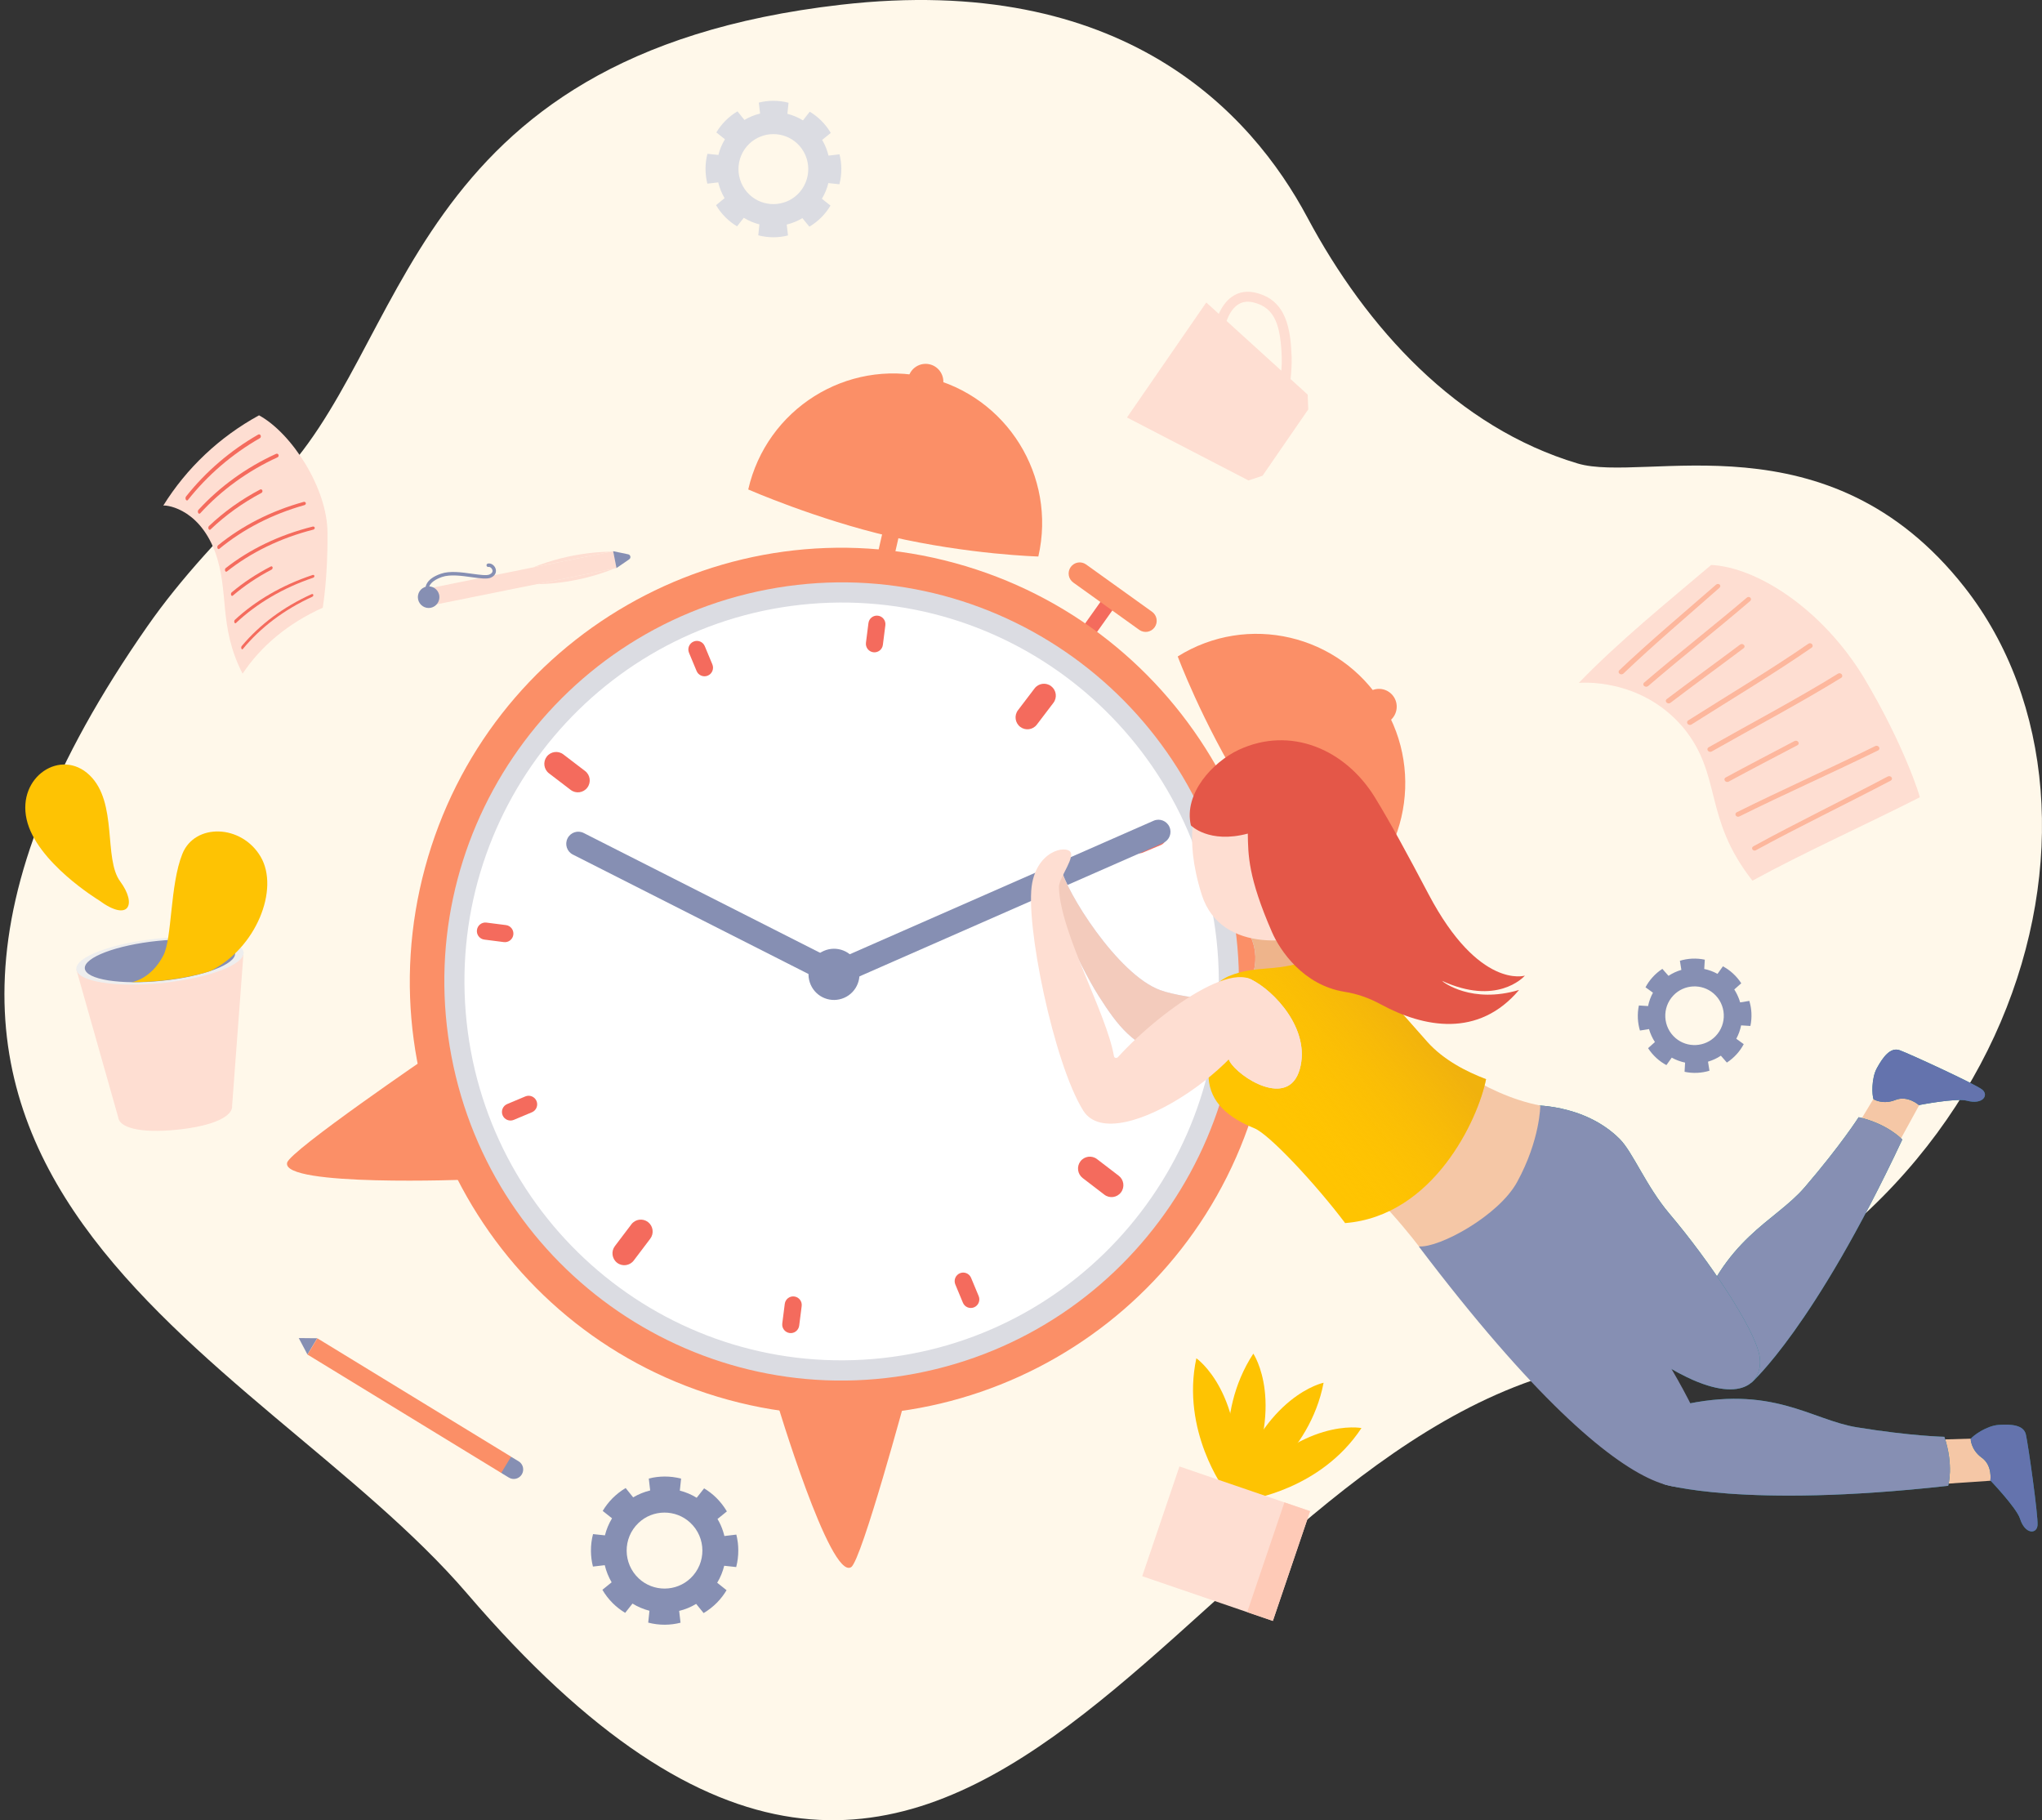 <svg width="460" height="410" viewBox="0 0 460 410" fill="none" xmlns="http://www.w3.org/2000/svg">
<rect x="0" y="0" width="460" height="410" fill="#333333" stroke="none"/>
<path d="M33.269 140.974C40.579 130.507 50.16 120.111 61.48 109.142C92.611 79.028 90.341 12.451 189.395 1.071C252.957 -6.232 281.898 25.369 294.488 48.944C307.849 73.975 328.27 96.305 355.411 104.401C370.561 108.921 411.763 93.06 442.574 132.305C482.675 183.433 453.784 283.539 353.611 308.42C262.777 330.95 217.186 489.567 105.242 358.965C57.62 303.407 -53.764 265.599 33.269 140.974Z" fill="#FFF8EA"/>
<path d="M182.324 51.056C183.314 50.473 184.245 49.76 185.085 48.896C185.865 48.102 186.535 47.228 187.085 46.304L185.145 44.767C185.815 43.653 186.305 42.467 186.605 41.242L189.095 41.503C189.385 40.388 189.535 39.223 189.525 38.017C189.525 37.545 189.495 37.083 189.445 36.621C189.435 36.501 189.415 36.38 189.405 36.26C189.335 35.747 189.235 35.255 189.115 34.763L186.635 35.054C186.605 34.914 186.565 34.773 186.525 34.632C186.485 34.472 186.435 34.321 186.385 34.16C186.095 33.246 185.705 32.362 185.205 31.518L187.145 29.942C186.565 28.947 185.845 28.013 184.995 27.169C184.205 26.386 183.334 25.713 182.414 25.16L180.884 27.119C179.784 26.436 178.594 25.944 177.374 25.632L177.634 23.141C176.524 22.85 175.364 22.699 174.164 22.699C173.044 22.709 171.964 22.85 170.934 23.111L171.224 25.582C169.994 25.873 168.804 26.355 167.694 27.018L166.134 25.08C165.144 25.662 164.214 26.386 163.374 27.239C162.594 28.033 161.924 28.907 161.374 29.831L163.304 31.368C162.634 32.473 162.134 33.668 161.834 34.904L159.364 34.642C159.074 35.757 158.924 36.923 158.934 38.128C158.944 39.253 159.084 40.338 159.344 41.372L161.794 41.081C162.084 42.317 162.564 43.512 163.224 44.637L161.304 46.204C161.884 47.198 162.594 48.133 163.454 48.976C164.244 49.76 165.114 50.433 166.034 50.985L167.554 49.057C168.664 49.74 169.854 50.232 171.074 50.543L170.814 53.004C171.924 53.295 173.084 53.446 174.284 53.446C175.404 53.436 176.484 53.295 177.514 53.034L177.224 50.583C178.454 50.282 179.644 49.8 180.754 49.137L182.324 51.056ZM179.624 43.823C176.634 46.666 171.894 46.696 168.874 43.884C165.544 40.78 165.514 35.496 168.814 32.362C171.804 29.52 176.544 29.489 179.564 32.302C182.894 35.406 182.914 40.679 179.624 43.823Z" fill="#DBDCE2"/>
<path d="M158.503 363.343C159.573 362.711 160.583 361.927 161.503 361.003C162.353 360.139 163.073 359.195 163.673 358.19L161.563 356.513C162.293 355.308 162.813 354.012 163.143 352.686L165.843 352.977C166.153 351.772 166.323 350.496 166.313 349.19C166.313 348.678 166.283 348.176 166.233 347.684C166.223 347.553 166.203 347.422 166.183 347.292C166.113 346.739 166.003 346.197 165.873 345.665L163.183 345.986C163.143 345.835 163.103 345.675 163.063 345.524C163.013 345.353 162.963 345.183 162.913 345.012C162.603 344.017 162.173 343.053 161.633 342.149L163.743 340.441C163.113 339.367 162.333 338.352 161.413 337.428C160.553 336.574 159.613 335.851 158.613 335.248L156.943 337.368C155.743 336.634 154.463 336.092 153.143 335.761L153.433 333.058C152.233 332.737 150.963 332.576 149.663 332.586C148.453 332.596 147.273 332.747 146.153 333.038L146.463 335.72C145.132 336.042 143.842 336.564 142.632 337.277L140.942 335.178C139.872 335.811 138.862 336.594 137.942 337.518C137.092 338.382 136.372 339.326 135.772 340.331L137.872 341.998C137.142 343.204 136.602 344.499 136.272 345.835L133.592 345.554C133.272 346.76 133.112 348.035 133.122 349.341C133.132 350.556 133.282 351.742 133.572 352.867L136.232 352.555C136.552 353.891 137.072 355.197 137.782 356.413L135.702 358.1C136.332 359.175 137.102 360.189 138.032 361.113C138.892 361.967 139.832 362.69 140.832 363.293L142.482 361.204C143.682 361.937 144.972 362.48 146.303 362.821L146.023 365.493C147.223 365.804 148.493 365.975 149.793 365.965C151.003 365.955 152.173 365.804 153.303 365.513L152.993 362.851C154.323 362.53 155.623 362.007 156.823 361.274L158.503 363.343ZM155.563 355.488C152.323 358.582 147.173 358.602 143.902 355.549C140.282 352.174 140.252 346.448 143.832 343.043C147.073 339.949 152.223 339.929 155.493 342.983C159.113 346.358 159.143 352.083 155.563 355.488Z" fill="#868FB3"/>
<path d="M389.011 239.341C389.821 238.818 390.571 238.176 391.241 237.432C391.871 236.739 392.391 235.986 392.811 235.192L391.131 233.977C391.651 233.023 392.011 232.008 392.221 230.963L394.311 231.094C394.511 230.15 394.591 229.165 394.541 228.161C394.521 227.769 394.481 227.377 394.421 226.996C394.411 226.895 394.391 226.795 394.371 226.694C394.291 226.272 394.191 225.861 394.071 225.449L392.001 225.79C391.971 225.67 391.931 225.559 391.891 225.439C391.851 225.308 391.801 225.178 391.761 225.047C391.481 224.294 391.121 223.57 390.681 222.877L392.251 221.481C391.731 220.668 391.091 219.914 390.351 219.241C389.661 218.608 388.911 218.086 388.121 217.664L386.901 219.362C385.951 218.839 384.941 218.468 383.911 218.257L384.041 216.167C383.101 215.967 382.121 215.886 381.121 215.936C380.191 215.987 379.281 216.147 378.431 216.409L378.761 218.468C377.741 218.759 376.761 219.211 375.861 219.804L374.481 218.237C373.671 218.759 372.921 219.402 372.251 220.145C371.621 220.838 371.101 221.602 370.681 222.385L372.361 223.601C371.841 224.555 371.471 225.569 371.261 226.614L369.191 226.483C368.991 227.428 368.911 228.412 368.961 229.427C369.011 230.361 369.171 231.275 369.431 232.129L371.471 231.797C371.761 232.822 372.211 233.806 372.801 234.72L371.261 236.096C371.781 236.91 372.421 237.663 373.161 238.336C373.851 238.969 374.601 239.491 375.391 239.913L376.591 238.236C377.541 238.758 378.561 239.13 379.601 239.351L379.481 241.42C380.421 241.621 381.401 241.701 382.401 241.651C383.331 241.601 384.231 241.44 385.091 241.179L384.761 239.14C385.781 238.838 386.761 238.396 387.661 237.794L389.011 239.341ZM386.471 233.384C384.081 235.885 380.111 236.086 377.471 233.846C374.561 231.375 374.341 226.956 376.981 224.203C379.371 221.702 383.341 221.501 385.981 223.741C388.891 226.212 389.121 230.632 386.471 233.384Z" fill="#868FB3"/>
<path d="M97.311 237.383C97.311 237.383 65.36 259.15 64.68 261.892C63.32 267.376 105.561 265.699 105.561 265.699" fill="#FB8F67"/>
<path d="M204.215 314.027C204.215 314.027 194.104 351.454 191.744 352.991C187.024 356.065 174.874 315.403 174.874 315.403" fill="#FB8F67"/>
<path d="M233.906 125.351C233.906 125.351 218.336 124.939 200.535 120.831C184.004 117.014 168.554 110.254 168.554 110.254C172.704 92.133 190.695 80.812 208.735 84.981C226.786 89.15 238.056 107.23 233.906 125.351Z" fill="#FB8F67"/>
<path d="M212.404 86.86C211.914 89.019 209.764 90.365 207.624 89.873C205.474 89.381 204.134 87.222 204.624 85.072C205.114 82.912 207.264 81.566 209.404 82.058C211.564 82.551 212.904 84.71 212.404 86.86Z" fill="#FB8F67"/>
<path d="M206.793 85.048L196.667 129.297L200.342 130.145L210.467 85.896L206.793 85.048Z" fill="#FB8F67"/>
<path d="M265.307 147.865C265.307 147.865 270.747 162.52 280.408 178.09C289.378 192.554 300.758 205.03 300.758 205.03C316.469 195.206 321.279 174.423 311.499 158.643C301.718 142.863 281.028 138.031 265.307 147.865Z" fill="#FB8F67"/>
<path d="M308.538 155.771C306.668 156.947 306.098 159.418 307.258 161.296C308.428 163.174 310.888 163.747 312.758 162.582C314.628 161.406 315.198 158.935 314.038 157.057C312.868 155.179 310.408 154.606 308.538 155.771Z" fill="#FB8F67"/>
<path d="M310.087 157.325L271.715 181.324L273.708 184.539L312.08 160.539L310.087 157.325Z" fill="#FB8F67"/>
<path d="M244.156 143.687L250.136 135.27" stroke="#F46B5D" stroke-width="3.292" stroke-miterlimit="10"/>
<path d="M256.636 141.872L241.776 131.214C240.656 130.411 240.396 128.854 241.196 127.729C241.996 126.604 243.546 126.342 244.666 127.146L259.526 137.803C260.646 138.607 260.906 140.164 260.106 141.289C259.306 142.414 257.756 142.675 256.636 141.872Z" fill="#FB8F67"/>
<path d="M283.402 246.672C297.482 194.621 266.887 140.96 215.066 126.817C163.245 112.675 109.822 143.405 95.741 195.456C81.661 247.507 112.256 301.168 164.077 315.311C215.898 329.454 269.322 298.723 283.402 246.672Z" fill="#FB8F67"/>
<path d="M206.374 309.363C254.92 300.056 286.762 252.982 277.495 204.221C268.229 155.46 221.363 123.477 172.818 132.784C124.272 142.092 92.43 189.165 101.697 237.926C110.963 286.687 157.829 318.671 206.374 309.363Z" fill="#DBDCE2"/>
<path d="M196.612 306.117C243.377 302.224 278.145 260.99 274.269 214.018C270.393 167.046 229.341 132.124 182.577 136.017C135.812 139.91 101.044 181.145 104.92 228.116C108.796 275.088 149.848 310.01 196.612 306.117Z" fill="white"/>
<path d="M229.825 163.725C228.655 162.831 228.425 161.144 229.325 159.969L233.055 155.067C233.945 153.891 235.625 153.66 236.795 154.564C237.965 155.458 238.195 157.146 237.295 158.321L233.565 163.223C232.675 164.398 230.995 164.619 229.825 163.725Z" fill="#F46B5D"/>
<path d="M243.386 261.59C244.276 260.415 245.956 260.184 247.126 261.088L252.016 264.835C253.186 265.729 253.416 267.416 252.516 268.591C251.626 269.767 249.946 269.998 248.776 269.094L243.886 265.347C242.726 264.443 242.496 262.765 243.386 261.59Z" fill="#F46B5D"/>
<path d="M145.972 275.263C147.142 276.157 147.372 277.844 146.482 279.019L142.762 283.931C141.872 285.106 140.192 285.337 139.022 284.443C137.852 283.549 137.622 281.862 138.512 280.687L142.232 275.775C143.122 274.59 144.802 274.369 145.972 275.263Z" fill="#F46B5D"/>
<path d="M132.301 177.417C131.411 178.592 129.731 178.823 128.561 177.929L123.671 174.193C122.501 173.299 122.271 171.611 123.161 170.436C124.051 169.261 125.731 169.03 126.901 169.924L131.791 173.66C132.971 174.554 133.201 176.232 132.301 177.417Z" fill="#F46B5D"/>
<path d="M254.907 191.021C254.497 190.036 254.957 188.901 255.937 188.489L260.027 186.772C261.007 186.36 262.137 186.822 262.547 187.806C262.957 188.791 262.497 189.926 261.517 190.338L257.427 192.055C256.447 192.467 255.317 192.005 254.907 191.021Z" fill="#F46B5D"/>
<path d="M260.097 228.485C260.237 227.43 261.197 226.677 262.247 226.818L266.637 227.39C267.687 227.531 268.437 228.495 268.297 229.55C268.157 230.605 267.197 231.358 266.147 231.217L261.757 230.645C260.707 230.514 259.957 229.54 260.097 228.485Z" fill="#F46B5D"/>
<path d="M216.235 286.795C217.215 286.383 218.345 286.845 218.755 287.83L220.465 291.938C220.875 292.922 220.415 294.057 219.435 294.469C218.455 294.881 217.325 294.419 216.915 293.435L215.205 289.326C214.795 288.342 215.255 287.207 216.235 286.795Z" fill="#F46B5D"/>
<path d="M178.933 292.029C179.983 292.169 180.733 293.134 180.593 294.188L180.033 298.598C179.893 299.653 178.933 300.406 177.883 300.265C176.833 300.125 176.083 299.16 176.223 298.106L176.783 293.696C176.913 292.641 177.883 291.888 178.933 292.029Z" fill="#F46B5D"/>
<path d="M120.862 248.002C121.272 248.986 120.812 250.121 119.832 250.533L115.742 252.25C114.762 252.662 113.632 252.2 113.222 251.216C112.812 250.231 113.272 249.096 114.252 248.685L118.342 246.967C119.322 246.555 120.452 247.017 120.862 248.002Z" fill="#F46B5D"/>
<path d="M115.641 210.536C115.511 211.591 114.541 212.344 113.491 212.203L109.101 211.641C108.051 211.51 107.301 210.536 107.441 209.481C107.571 208.426 108.541 207.673 109.591 207.814L113.981 208.376C115.031 208.507 115.771 209.481 115.641 210.536Z" fill="#F46B5D"/>
<path d="M159.443 152.184C158.463 152.596 157.333 152.134 156.923 151.149L155.213 147.041C154.803 146.057 155.263 144.922 156.243 144.51C157.223 144.098 158.353 144.56 158.763 145.545L160.473 149.653C160.883 150.637 160.423 151.772 159.443 152.184Z" fill="#F46B5D"/>
<path d="M196.734 146.922C195.684 146.791 194.934 145.817 195.074 144.762L195.634 140.352C195.764 139.298 196.734 138.544 197.784 138.685C198.834 138.815 199.584 139.79 199.444 140.844L198.884 145.254C198.754 146.309 197.794 147.052 196.734 146.922Z" fill="#F46B5D"/>
<path d="M186.874 219.915C186.274 218.539 186.904 216.932 188.274 216.329L259.877 184.869C261.247 184.266 262.847 184.899 263.447 186.275C264.047 187.651 263.417 189.258 262.047 189.861L190.444 221.321C189.074 221.914 187.474 221.291 186.874 219.915Z" fill="#868FB3"/>
<path d="M190.074 220.367C189.404 221.713 187.774 222.256 186.434 221.573L129.052 192.493C127.712 191.82 127.172 190.183 127.852 188.837C128.522 187.491 130.152 186.948 131.492 187.631L188.874 216.711C190.204 217.384 190.745 219.021 190.074 220.367Z" fill="#868FB3"/>
<path d="M190.174 224.755C187.264 226.031 183.884 224.705 182.614 221.782C181.344 218.859 182.664 215.464 185.574 214.188C188.484 212.913 191.864 214.238 193.134 217.161C194.404 220.084 193.084 223.48 190.174 224.755Z" fill="#868FB3"/>
<path d="M417.963 254.286C417.963 254.286 421.713 248.058 423.013 245.888C423.013 245.888 430.733 245.738 432.623 248.42L426.653 259.318" fill="#F5C7A6"/>
<path d="M422.053 247.601C422.053 247.601 424.123 248.897 426.943 247.772C429.763 246.647 432.273 248.917 432.273 248.917C432.273 248.917 440.663 247.269 443.093 247.932C446.703 248.907 448.103 246.636 446.473 245.391C444.643 244.035 430.033 237.315 427.933 236.562C425.833 235.808 424.163 238.149 422.833 240.549C421.503 242.94 421.713 246.757 422.053 247.601Z" fill="#1D878C"/>
<path d="M422.053 247.601C422.053 247.601 424.123 248.897 426.943 247.772C429.763 246.647 432.273 248.917 432.273 248.917C432.273 248.917 440.663 247.269 443.093 247.932C446.703 248.907 448.103 246.636 446.473 245.391C444.643 244.035 430.033 237.315 427.933 236.562C425.833 235.808 424.163 238.149 422.833 240.549C421.503 242.94 421.713 246.757 422.053 247.601Z" fill="#6473AD"/>
<path d="M436.124 324.281C436.124 324.281 443.364 324.08 445.884 324C445.884 324 450.184 330.439 448.954 333.492L436.604 334.336" fill="#F5C7A6"/>
<path d="M443.934 324.112C443.934 324.112 443.964 326.563 446.434 328.341C448.904 330.109 448.364 333.464 448.364 333.464C448.364 333.464 454.284 339.661 455.044 342.072C456.174 345.648 458.834 345.598 458.994 343.549C459.144 341.268 456.874 325.287 456.364 323.107C455.854 320.928 453.004 320.777 450.264 320.958C447.534 321.129 444.454 323.379 443.934 324.112Z" fill="#1D878C"/>
<path d="M443.934 324.112C443.934 324.112 443.964 326.563 446.434 328.341C448.904 330.109 448.364 333.464 448.364 333.464C448.364 333.464 454.284 339.661 455.044 342.072C456.174 345.648 458.834 345.598 458.994 343.549C459.144 341.268 456.874 325.287 456.364 323.107C455.854 320.928 453.004 320.777 450.264 320.958C447.534 321.129 444.454 323.379 443.934 324.112Z" fill="#6473AD"/>
<path d="M374.671 334.273C374.671 334.273 392.372 339.868 438.864 334.675C438.864 334.675 440.184 330.104 438.004 323.636C438.004 323.636 430.533 323.495 418.283 321.496C407.953 319.819 399.232 311.783 378.442 316.584" fill="#1D878C"/>
<path d="M374.671 334.273C374.671 334.273 392.372 339.868 438.864 334.675C438.864 334.675 440.184 330.104 438.004 323.636C438.004 323.636 430.533 323.495 418.283 321.496C407.953 319.819 399.232 311.783 378.442 316.584" fill="#868FB3"/>
<path d="M394.572 311.405C394.572 311.405 408.582 299.18 428.523 256.691C428.523 256.691 425.343 253.175 418.703 251.648C418.703 251.648 414.672 257.967 406.562 267.409C399.722 275.364 388.352 278.619 381.531 298.929" fill="#1D878C"/>
<path d="M394.572 311.405C394.572 311.405 408.582 299.18 428.523 256.691C428.523 256.691 425.343 253.175 418.703 251.648C418.703 251.648 414.672 257.967 406.562 267.409C399.722 275.364 388.352 278.619 381.531 298.929" fill="#868FB3"/>
<path d="M381.382 310.841C380.932 310.65 380.482 310.44 380.012 310.209C377.412 308.963 374.462 307.245 371.111 304.955C365.031 300.787 357.661 294.73 348.831 286.182C342.43 280.004 335.27 272.511 327.26 263.49L344.65 248.966C344.65 248.966 356.691 248.393 364.861 256.549C367.841 259.533 370.801 267.157 376.052 273.364C385.202 284.173 395.032 298.989 396.302 305.116C397.392 310.259 393.702 316.205 381.382 310.841Z" fill="#1D878C"/>
<path d="M381.382 310.841C380.932 310.65 380.482 310.44 380.012 310.209C377.412 308.963 374.462 307.245 371.111 304.955C365.031 300.787 357.661 294.73 348.831 286.182C342.43 280.004 335.27 272.511 327.26 263.49L344.65 248.966C344.65 248.966 356.691 248.393 364.861 256.549C367.841 259.533 370.801 267.157 376.052 273.364C385.202 284.173 395.032 298.989 396.302 305.116C397.392 310.259 393.702 316.205 381.382 310.841Z" fill="#868FB3"/>
<path d="M338.36 266.573C338.36 266.573 349.391 264.715 358.021 275.162C362.171 280.184 362.761 287.848 367.511 294.437C375.791 305.929 384.442 321.478 385.242 327.675C386.502 337.429 371.031 348.629 319.629 280.787" fill="#868FB3"/>
<path d="M322.559 236.699C322.559 236.699 333.85 246.493 346.98 249.024C346.98 249.024 346.98 256.688 341.77 266.231C337.62 273.835 324.259 281.107 319.649 280.755C319.649 280.755 309.649 267.396 300.358 261.399" fill="#F5C7A6"/>
<path d="M281.068 209.819C281.068 209.819 285.178 215.424 280.738 222.686C280.738 222.686 291.608 228.422 298.728 219.984C305.848 211.546 290.658 209.035 290.658 209.035L281.068 209.819Z" fill="#D9E4F9"/>
<path d="M281.068 209.819C281.068 209.819 285.178 215.424 280.738 222.686C280.738 222.686 291.608 228.422 298.728 219.984C305.848 211.546 290.658 209.035 290.658 209.035L281.068 209.819Z" fill="#EEB48B"/>
<path d="M269.751 181.327C269.751 181.327 266.461 188.077 270.701 201.487C275.092 215.359 293.362 212.355 298.542 209.091C303.723 205.816 298.072 191.442 298.072 191.442L283.572 178.906L269.751 181.327Z" fill="#FEDED2"/>
<path d="M281.628 225.933C281.628 225.933 267.258 225.18 261.357 223.02C251.777 219.525 240.047 200.751 238.986 195.438C238.986 195.438 236.316 196.804 236.126 199.003C235.936 201.203 242.857 217.024 247.447 224.256C252.037 231.488 255.207 235.325 263.167 238.188" fill="#D9E4F9"/>
<path d="M281.628 225.933C281.628 225.933 267.258 225.18 261.357 223.02C251.777 219.525 240.047 200.751 238.986 195.438C238.986 195.438 236.316 196.804 236.126 199.003C235.936 201.203 242.857 217.024 247.447 224.256C252.037 231.488 255.207 235.325 263.167 238.188" fill="#F3CBBC"/>
<path d="M303.019 275.497C296.469 266.808 285.969 255.528 282.599 254.152C276.708 251.761 272.598 248.346 272.258 242.741C271.908 237.146 270.108 226.699 272.678 223.124C274.188 221.024 276.718 219.919 276.718 219.919C283.469 217.097 288.219 219.337 296.319 215.59C299.629 214.063 302.539 218.804 304.939 219.568C310.29 221.285 313.83 226.067 321.56 234.725C325.16 238.733 330.28 241.395 334.761 243.082C332.99 252.062 322.97 273.9 303.019 275.497Z" fill="#FFC401"/>
<path opacity="0.5" d="M303.019 275.497C296.469 266.808 285.969 255.528 282.599 254.152C276.708 251.761 272.598 248.346 272.258 242.741C271.908 237.146 270.108 226.699 272.678 223.124C274.188 221.024 276.718 219.919 276.718 219.919C283.469 217.097 288.219 219.337 296.319 215.59C299.629 214.063 302.539 218.804 304.939 219.568C310.29 221.285 313.83 226.067 321.56 234.725C325.16 238.733 330.28 241.395 334.761 243.082C332.99 252.062 322.97 273.9 303.019 275.497Z" fill="url(#paint0_linear_470_63)"/>
<path d="M281.798 220.606C286.928 223.067 295.338 231.856 292.788 240.856C290.238 249.856 279.028 242.624 277.018 239.078C275.008 235.532 275.998 217.834 281.798 220.606Z" fill="#D9E4F9"/>
<path d="M281.798 220.606C286.928 223.067 295.338 231.856 292.788 240.856C290.238 249.856 279.028 242.624 277.018 239.078C275.008 235.532 275.998 217.834 281.798 220.606Z" fill="#FEDED2"/>
<path d="M284.269 224.516C282.319 212.654 261.748 227.198 251.868 238.087C251.557 238.428 251.017 238.348 250.937 237.886C249.257 228.143 238.807 210.082 238.547 199.857C238.497 198.008 241.377 194.342 241.307 192.413C241.227 190.224 234.077 190.907 232.527 198.852C230.807 207.671 237.387 239.594 244.027 250.171C251.207 261.612 286.269 236.691 284.269 224.516Z" fill="#FEDED2"/>
<path d="M310.993 226.197C308.473 224.821 305.732 223.847 302.902 223.405C293.552 221.918 288.312 214.033 286.542 209.965C281.142 197.57 281.172 192.557 281.092 187.766C272.321 190.106 268.271 185.918 268.271 185.918C266.601 178.706 273.241 171.614 279.061 168.892C290.662 163.488 303.052 168.711 309.753 179.66C313.143 185.184 317.063 192.417 321.813 201.427C333.183 222.983 343.514 219.758 343.514 219.758C343.514 219.758 343.504 219.768 343.494 219.778C343.104 220.21 337.104 226.579 324.823 220.924C325.123 221.265 331.563 226.157 342.204 222.983C333.053 233.821 320.733 231.491 310.993 226.197Z" fill="#E45748"/>
<path d="M355.661 153.822C355.671 153.822 369.512 152.426 379.192 163.897C388.062 174.685 383.582 184.127 394.773 198.371C406.253 192.083 419.824 185.996 432.464 179.597C432.614 179.657 429.024 167.915 419.763 152.436C410.263 136.947 395.663 127.766 385.482 127.254C375.462 135.752 364.611 144.531 355.661 153.822Z" fill="#FEDED2"/>
<g opacity="0.5">
<path d="M365.621 151.772C365.391 151.943 365.051 151.932 364.821 151.742C364.571 151.541 364.541 151.199 364.771 150.988C371.751 144.369 379.381 137.97 386.581 131.692C386.821 131.491 387.171 131.481 387.381 131.672C387.591 131.863 387.581 132.174 387.351 132.385C380.211 138.694 372.621 145.112 365.681 151.742C365.661 151.742 365.641 151.752 365.621 151.772Z" fill="#FB8F67"/>
<path d="M371.202 154.572C370.972 154.743 370.602 154.723 370.372 154.522C370.132 154.301 370.122 153.97 370.362 153.769C377.962 147.25 386.112 140.911 393.512 134.613C393.752 134.412 394.092 134.422 394.302 134.633C394.512 134.834 394.492 135.166 394.272 135.357C386.912 141.685 378.812 148.043 371.242 154.562C371.222 154.562 371.212 154.562 371.202 154.572Z" fill="#FB8F67"/>
<path d="M392.802 145.993C387.372 150.081 381.731 154.17 376.281 158.318C376.031 158.509 375.652 158.469 375.422 158.238C375.192 158.007 375.212 157.665 375.452 157.484C380.912 153.346 386.572 149.258 392.012 145.18C392.262 144.999 392.631 145.029 392.841 145.26C393.071 145.481 393.042 145.812 392.802 145.993Z" fill="#FB8F67"/>
<path d="M408.173 145.834C408.163 145.844 408.153 145.854 408.133 145.864C399.703 151.71 390.142 157.406 381.022 163.201C380.762 163.372 380.382 163.302 380.172 163.051C379.962 162.8 380.022 162.468 380.272 162.297C389.402 156.502 398.973 150.816 407.403 144.98C407.643 144.809 408.003 144.87 408.203 145.111C408.393 145.352 408.383 145.663 408.173 145.834Z" fill="#FB8F67"/>
<path d="M414.853 152.614C414.833 152.635 414.813 152.645 414.793 152.655C405.643 158.29 395.332 163.744 385.572 169.279C385.302 169.429 384.932 169.349 384.732 169.088C384.542 168.837 384.612 168.505 384.872 168.345C394.642 162.81 404.953 157.366 414.083 151.72C414.333 151.57 414.693 151.65 414.893 151.901C415.073 152.142 415.043 152.444 414.853 152.614Z" fill="#FB8F67"/>
<path d="M405.002 167.801C404.982 167.821 404.952 167.831 404.922 167.851C399.712 170.593 394.462 173.315 389.392 176.067C389.122 176.218 388.752 176.128 388.572 175.867C388.392 175.605 388.452 175.274 388.732 175.133C393.802 172.381 399.052 169.659 404.252 166.917C404.532 166.766 404.902 166.856 405.092 167.118C405.262 167.349 405.212 167.64 405.002 167.801Z" fill="#FB8F67"/>
<path d="M423.193 168.952C423.163 168.972 423.133 168.992 423.103 169.012C412.823 174.055 401.843 178.926 391.812 183.908C391.532 184.049 391.182 183.949 391.022 183.687C390.862 183.426 390.952 183.105 391.222 182.974C401.252 177.982 412.223 173.1 422.453 168.048C422.733 167.907 423.103 168.008 423.283 168.279C423.433 168.52 423.393 168.801 423.193 168.952Z" fill="#FB8F67"/>
<path d="M426.004 175.775C425.984 175.795 425.954 175.805 425.934 175.826C415.813 181.139 405.133 186.282 395.542 191.515C395.272 191.656 394.932 191.586 394.772 191.345C394.612 191.104 394.692 190.792 394.962 190.642C404.533 185.388 415.183 180.235 425.263 174.901C425.544 174.751 425.924 174.841 426.104 175.092C426.274 175.323 426.224 175.615 426.004 175.775Z" fill="#FB8F67"/>
</g>
<path d="M36.769 113.901C36.699 113.701 44.479 113.972 48.38 124.127C51.77 133.187 49.09 140.972 54.65 151.75C58.78 145.512 64.95 140.369 72.71 136.884C72.7 136.793 73.87 130.274 73.77 120.029C73.78 110.084 65.78 97.599 58.35 93.551C49.429 98.433 42.029 105.434 36.769 113.901Z" fill="#FEDED2"/>
<path d="M42.309 112.651C42.169 112.781 41.979 112.751 41.869 112.55C41.749 112.339 41.769 112.018 41.909 111.837C46.339 106.252 51.839 101.521 58.169 97.885C58.379 97.774 58.619 97.855 58.719 98.086C58.819 98.307 58.739 98.588 58.539 98.699C52.229 102.315 46.759 107.036 42.349 112.6C42.329 112.631 42.319 112.641 42.309 112.651Z" fill="#F46B5D"/>
<path d="M45.079 115.634C44.929 115.775 44.739 115.725 44.639 115.524C44.529 115.313 44.559 115.001 44.709 114.841C49.519 109.607 55.439 105.308 62.199 102.224C62.419 102.134 62.649 102.234 62.739 102.445C62.829 102.666 62.729 102.918 62.519 103.008C55.789 106.092 49.889 110.381 45.109 115.614C45.089 115.624 45.089 115.634 45.079 115.634Z" fill="#F46B5D"/>
<path d="M58.899 111.023C54.639 113.283 50.789 116.056 47.429 119.26C47.279 119.401 47.079 119.35 46.979 119.139C46.879 118.928 46.929 118.637 47.079 118.486C50.459 115.282 54.329 112.51 58.609 110.26C58.799 110.159 59.019 110.25 59.099 110.461C59.179 110.672 59.089 110.923 58.899 111.023Z" fill="#F46B5D"/>
<path d="M68.619 113.764C68.609 113.764 68.599 113.774 68.589 113.774C61.239 115.843 54.749 119.218 49.409 123.618C49.259 123.748 49.069 123.678 48.989 123.457C48.909 123.246 48.969 122.965 49.119 122.834C54.509 118.445 61.029 115.09 68.409 113.051C68.619 112.99 68.839 113.111 68.889 113.312C68.929 113.503 68.809 113.694 68.619 113.764Z" fill="#F46B5D"/>
<path d="M70.639 119.273C70.619 119.283 70.609 119.283 70.589 119.293C63.089 121.211 56.509 124.456 51.109 128.725C50.959 128.845 50.779 128.765 50.709 128.554C50.639 128.343 50.699 128.072 50.849 127.961C56.289 123.702 62.919 120.488 70.449 118.61C70.659 118.56 70.859 118.67 70.899 118.861C70.929 119.022 70.819 119.202 70.639 119.273Z" fill="#F46B5D"/>
<path d="M61.23 128.271C61.209 128.281 61.2 128.291 61.179 128.301C57.969 129.978 55.039 131.947 52.44 134.167C52.3 134.288 52.13 134.217 52.059 134.016C51.989 133.815 52.039 133.544 52.19 133.434C54.819 131.214 57.77 129.265 61.01 127.598C61.179 127.507 61.359 127.598 61.41 127.789C61.44 127.959 61.37 128.16 61.23 128.271Z" fill="#F46B5D"/>
<path d="M70.599 130.107C70.579 130.117 70.559 130.128 70.529 130.138C63.669 132.468 57.799 135.964 53.149 140.333C53.019 140.454 52.869 140.393 52.799 140.192C52.729 139.991 52.779 139.73 52.909 139.62C57.609 135.27 63.529 131.805 70.429 129.515C70.619 129.455 70.789 129.545 70.819 129.716C70.849 129.866 70.759 130.027 70.599 130.107Z" fill="#F46B5D"/>
<path d="M70.379 134.397C70.359 134.407 70.35 134.417 70.329 134.427C63.98 137.33 58.7 141.348 54.709 146.179C54.599 146.31 54.45 146.28 54.38 146.089C54.309 145.908 54.34 145.647 54.459 145.516C58.489 140.705 63.819 136.707 70.2 133.834C70.379 133.754 70.549 133.824 70.579 133.985C70.62 134.136 70.529 134.306 70.379 134.397Z" fill="#F46B5D"/>
<path d="M96.189 132.619L96.947 136.41L138.884 127.96L138.127 124.168L96.189 132.619Z" fill="#FEDED2"/>
<path d="M138.873 127.953L141.743 125.984C142.193 125.673 142.053 124.97 141.523 124.859L138.123 124.156L138.873 127.953Z" fill="#868FB3"/>
<path d="M96.081 132.121C97.391 131.86 98.671 132.714 98.941 134.03C99.201 135.346 98.351 136.631 97.041 136.903C95.731 137.164 94.451 136.31 94.181 134.994C93.911 133.668 94.761 132.382 96.081 132.121Z" fill="#868FB3"/>
<path d="M111.671 128.979C111.561 129.401 111.251 129.803 110.621 130.094C109.751 130.496 108.211 130.285 106.261 130.014C103.981 129.693 101.401 129.331 99.571 129.964C98.091 130.476 97.111 131.179 96.751 131.973C96.481 132.575 96.651 133.038 96.651 133.038C96.731 133.238 96.641 133.459 96.441 133.54C96.241 133.62 96.021 133.53 95.941 133.329C95.931 133.299 95.641 132.565 96.051 131.651C96.501 130.637 97.601 129.823 99.321 129.231C101.331 128.527 104.011 128.909 106.371 129.241C108.051 129.472 109.641 129.703 110.301 129.391C110.831 129.14 111.051 128.768 110.911 128.347C110.781 127.945 110.371 127.643 110.061 127.704C109.851 127.744 109.651 127.613 109.601 127.402C109.561 127.191 109.691 126.991 109.901 126.94C110.601 126.79 111.381 127.302 111.641 128.085C111.731 128.367 111.751 128.668 111.671 128.979Z" fill="#868FB3"/>
<path d="M120.212 127.773C120.212 127.773 127.772 124.378 137.662 124.258Z" fill="#FEDED2"/>
<path d="M120.972 131.57C120.972 131.57 129.252 131.771 138.422 128.055Z" fill="#FEDED2"/>
<path d="M275.904 335.619C275.904 335.619 265.995 322.331 269.501 305.948C269.501 305.948 280.809 313.76 278.505 336.716" fill="#FEC302"/>
<path d="M281.098 337.819C281.098 337.819 297.485 335.643 306.696 321.666C306.696 321.666 293.228 319.006 278.506 336.718" fill="#FEC302"/>
<path d="M277.641 334.898C277.641 334.898 273.175 318.906 282.334 304.906C282.334 304.906 290.067 316.292 279.672 336.869" fill="#FEC302"/>
<path d="M280.69 336.23C280.69 336.23 295.001 327.912 298.167 311.458C298.167 311.458 284.717 314.189 277.867 336.213" fill="#FEC302"/>
<path d="M295.122 340.391L265.694 330.316L257.306 355.036L286.734 365.11L295.122 340.391Z" fill="#FEDED2"/>
<path d="M295.125 340.386L289.341 338.406L280.954 363.126L286.737 365.105L295.125 340.386Z" fill="#FECAB7"/>
<path d="M282.878 65.941C280.908 65.469 279.138 65.75 277.628 66.765C276.138 67.759 275.178 69.306 274.558 70.692L271.738 68.131L253.877 94.036L281.248 108.22L284.408 107.165L294.708 92.218L294.578 88.883L290.728 85.388C290.878 83.962 291.028 81.993 290.968 80.396C290.728 74.278 289.898 67.609 282.878 65.941ZM288.738 80.476C288.768 81.4 288.728 82.485 288.648 83.499L276.308 72.29C276.758 71.044 277.558 69.487 278.858 68.623C279.848 67.96 280.998 67.799 282.358 68.121C287.348 69.296 288.478 73.545 288.738 80.476Z" fill="#FEDED2"/>
<path d="M54.87 214.508L52.29 249.042C52.52 251.312 48.43 253.592 39.89 254.466C31.329 255.34 26.859 253.933 26.629 251.663L17.189 218.355L54.87 214.508Z" fill="#FEDED2"/>
<path d="M54.87 214.497C55.15 217.26 46.94 220.363 36.54 221.428C26.139 222.493 17.479 221.107 17.199 218.344C16.919 215.582 25.119 212.478 35.529 211.413C45.93 210.349 54.59 211.735 54.87 214.497Z" fill="#EEEEEE"/>
<path d="M52.96 214.7C53.211 217.181 45.84 219.974 36.49 220.928C27.14 221.882 19.359 220.637 19.109 218.156C18.859 215.674 26.23 212.882 35.58 211.928C44.93 210.974 52.71 212.209 52.96 214.7Z" fill="#868FB3"/>
<path d="M22.261 202.77C22.261 202.77 8.162 194.223 5.998 184.569C3.83 174.925 13.786 168.452 20.184 174.615C26.591 180.782 23.269 193.391 27.069 198.532C30.878 203.677 29.084 207.817 22.261 202.77Z" fill="#FEC303"/>
<path d="M29.669 221.242C29.669 221.242 33.999 220.629 36.799 215.205C38.799 211.348 38.269 199.324 41.079 192.343C43.88 185.362 54.4 185.643 58.71 192.966C63.02 200.288 57.69 213.598 47.43 218.7C47.44 218.7 40.579 221.171 29.669 221.242Z" fill="#FEC303"/>
<path d="M71.47 301.439L67.3 301.398L69.26 305.105L71.47 301.439Z" fill="#868FB3"/>
<path d="M117.552 332.105C118.162 331.091 117.842 329.775 116.842 329.162L115.372 328.268C114.362 327.655 113.052 327.977 112.442 328.981C111.832 329.996 112.152 331.312 113.152 331.924L114.622 332.818C115.622 333.441 116.932 333.12 117.552 332.105Z" fill="#868FB3"/>
<path d="M112.91 331.777L115.129 328.113L71.49 301.448L69.27 305.112L112.91 331.777Z" fill="#FB8F67"/>
<defs>
<linearGradient id="paint0_linear_470_63" x1="317.447" y1="227.874" x2="287.657" y2="252.481" gradientUnits="userSpaceOnUse">
<stop stop-color="#E29F1A"/>
<stop offset="1" stop-color="#FFC401" stop-opacity="0"/>
</linearGradient>
</defs>
</svg>
